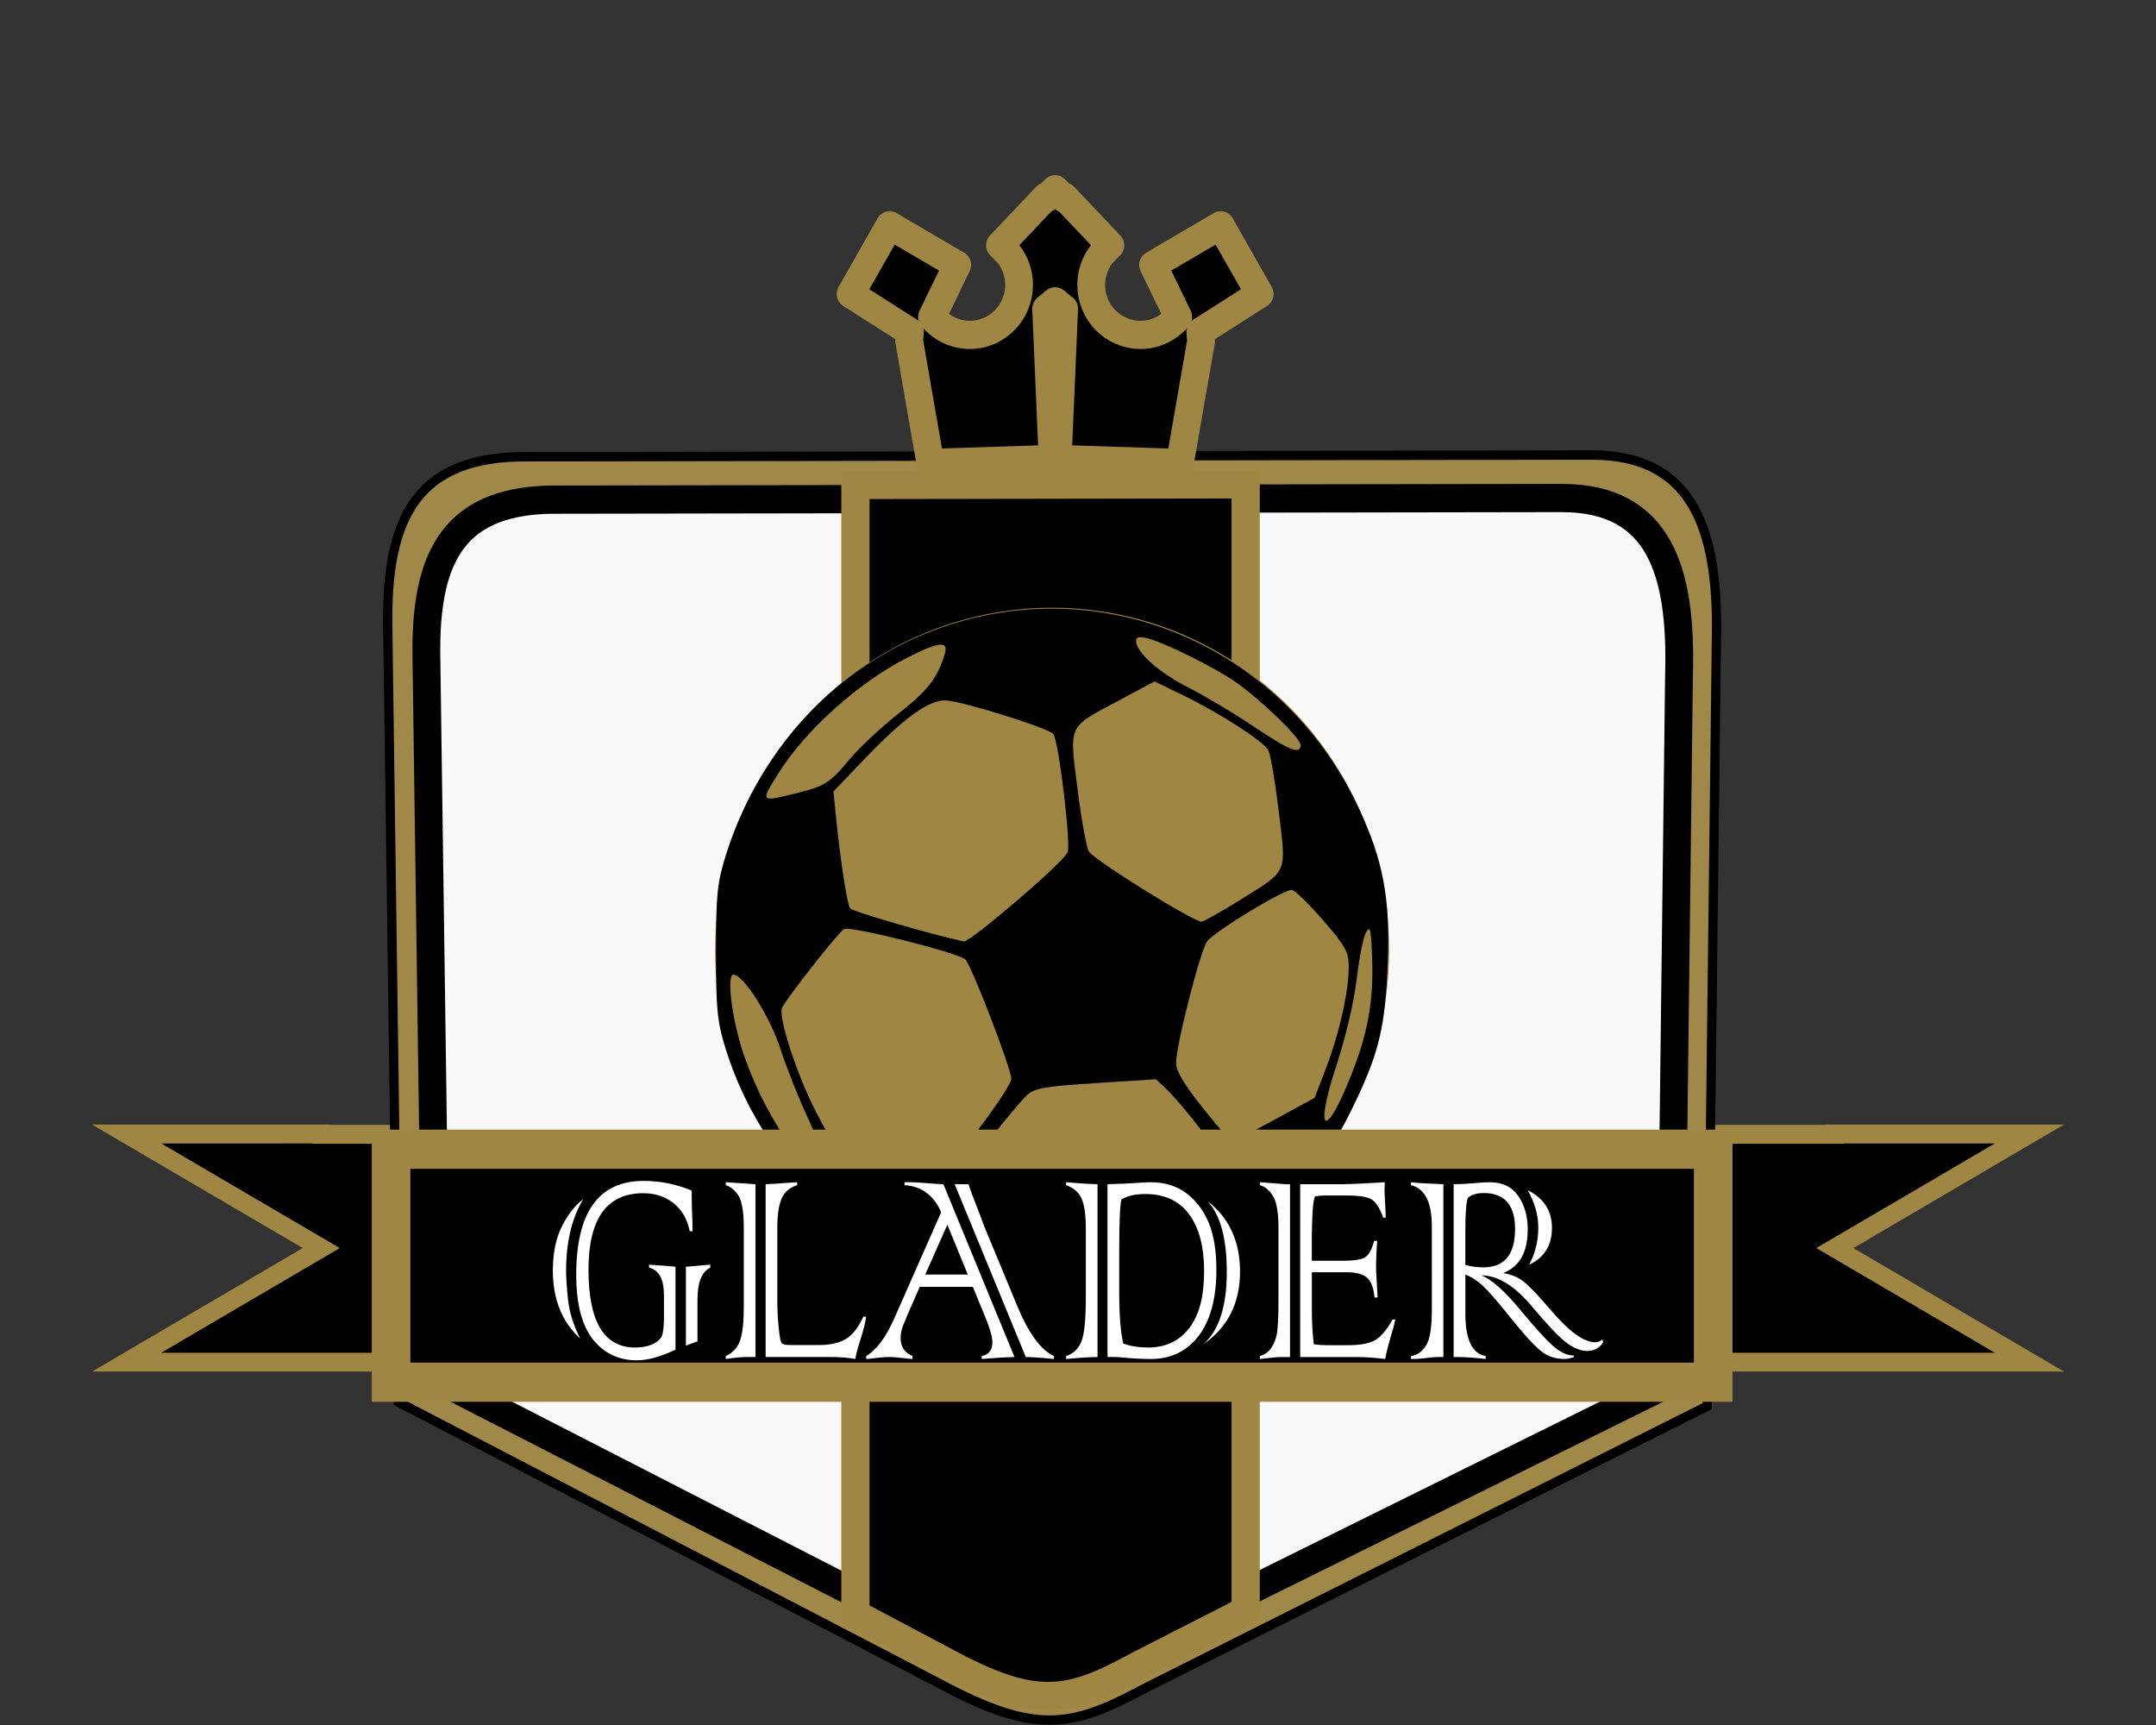 <?xml version="1.0" encoding="UTF-8" standalone="no"?>
<!-- Created with Inkscape (http://www.inkscape.org/) -->

<svg
   xmlns:dc="http://purl.org/dc/elements/1.1/"
   xmlns:cc="http://creativecommons.org/ns#"
   xmlns:rdf="http://www.w3.org/1999/02/22-rdf-syntax-ns#"
   xmlns:svg="http://www.w3.org/2000/svg"
   xmlns="http://www.w3.org/2000/svg"
   xmlns:sodipodi="http://sodipodi.sourceforge.net/DTD/sodipodi-0.dtd"
   xmlns:inkscape="http://www.inkscape.org/namespaces/inkscape"
   version="1.1"
   id="svg2"
   width="320"
   height="256"
   viewBox="0 0 320 256"
   sodipodi:docname="glader.svg"
   inkscape:version="0.92.4 (5da689c313, 2019-01-14)">
  <rect x="0" y="0" width="320" height="256" fill="#333333" stroke="none"/>
  <defs
     id="defs6" />
  <sodipodi:namedview
     pagecolor="#ffffff"
     bordercolor="#666666"
     borderopacity="1"
     objecttolerance="10"
     gridtolerance="10"
     guidetolerance="10"
     inkscape:pageopacity="0"
     inkscape:pageshadow="2"
     inkscape:window-width="1366"
     inkscape:window-height="705"
     id="namedview4"
     showgrid="false"
     inkscape:zoom="1.1751915"
     inkscape:cx="58.91756"
     inkscape:cy="148.01177"
     inkscape:window-x="-8"
     inkscape:window-y="-8"
     inkscape:window-maximized="1"
     inkscape:current-layer="svg2" />
  <g
     id="g854"
     transform="matrix(0.961,0,0,0.961,6.252,19.616)">
    <g
       transform="matrix(1.431,0,0,1.453,-8.027,-58.999)"
       id="g1051">
      <g
         id="g1013">
        <path
           inkscape:connector-curvature="0"
           id="path979"
           d="m 14.736,147.082 20.998,12.123 -20.998,12.123 h 20.998 163.359 20.998 l -20.998,-12.123 20.998,-12.123 h -20.998 v 0.031 H 35.735 v -0.031 z"
           style="fill:#000000;fill-opacity:1;stroke:#9f8643;stroke-width:2;stroke-linecap:butt;stroke-linejoin:miter;stroke-miterlimit:4;stroke-dasharray:none;stroke-opacity:1" />
        <g
           transform="translate(-416.373,60.169)"
           id="g969">
          <g
             id="g917"
             transform="translate(21.661,-4.814)">
            <path
               sodipodi:nodetypes="ccccccccc"
               inkscape:connector-curvature="0"
               id="path821"
               d="m 437.62,37.58 1.157,82.644 58.22,29.82 c 10.652,5.641 14.437,4.786 22.474,0.525 l 60.56,-29.919 0.989,-80.948 c 0.316,-11.558 -2.109,-20.095 -13.327,-20.138 l -114.917,0.183 c -11.911,-0.138 -15.3,6.363 -15.155,17.833 z"
               style="fill:#a08849;fill-opacity:1;stroke:#000000;stroke-width:1px;stroke-linecap:butt;stroke-linejoin:miter;stroke-opacity:1" />
            <path
               sodipodi:nodetypes="ccccccccc"
               inkscape:connector-curvature="0"
               id="path821-4"
               d="m 441.795,40.887 1.09,76.851 54.889,27.73 c 10.042,5.246 13.611,4.45 21.189,0.488 l 57.095,-27.822 0.932,-75.274 c 0.298,-10.748 -1.988,-18.687 -12.564,-18.727 l -108.343,0.17 c -11.229,-0.129 -14.425,5.917 -14.288,16.583 z"
               style="fill:#f9f9f9;fill-opacity:1;stroke:#000000;stroke-width:3;stroke-linecap:butt;stroke-linejoin:miter;stroke-miterlimit:4;stroke-dasharray:none;stroke-opacity:1" />
            <path
               inkscape:connector-curvature="0"
               id="path821-4-1"
               d="m 530.219,22.654 -42.119,0.068 V 142.759 l 9.432,4.912 c 10.042,5.407 13.61,4.588 21.188,0.503 l 11.5,-5.776 z"
               style="fill:#000000;fill-opacity:1;stroke:#9f8643;stroke-width:3.046;stroke-linecap:butt;stroke-linejoin:miter;stroke-miterlimit:4;stroke-dasharray:none;stroke-opacity:1" />
            <path
               inkscape:connector-curvature="0"
               id="rect857"
               d="m 509.654,-8.685 -0.971,0.971 v -0.188 l -4.984,5.174 0.922,0.922 c 0.738,0.935 1.141,2.09 1.145,3.281 -3.1e-4,2.938 -2.382,5.32 -5.32,5.32 -1.575,-0.002 -3.069,-0.702 -4.078,-1.912 l 2.719,-5.521 -7.295,-4.211 -4.211,7.295 6.402,4.02 -0.08,0.977 2.287,12.967 13.189,-0.426 -0.695,-15.971 0.971,-0.783 h 0.002 l 0.971,0.783 -0.695,15.971 13.189,0.426 2.287,-12.967 -0.08,-0.977 6.402,-4.02 -4.211,-7.295 -7.295,4.211 2.719,5.521 c -1.009,1.21 -2.503,1.91 -4.078,1.912 -2.938,-3.03e-4 -5.32,-2.382 -5.32,-5.32 0.004,-1.191 0.407,-2.346 1.145,-3.281 l 0.922,-0.922 -4.984,-5.174 v 0.188 l -0.971,-0.969 z"
               style="opacity:1;fill:#000000;fill-opacity:1;fill-rule:evenodd;stroke:#9f8643;stroke-width:3;stroke-linecap:square;stroke-linejoin:round;stroke-miterlimit:4;stroke-dasharray:none;stroke-opacity:1;paint-order:stroke markers fill" />
          </g>
          <g
             id="g959"
             transform="translate(-53.551,97.641)">
            <circle
               r="34.876"
               cy="-30.287"
               cx="584.543"
               id="path904"
               style="opacity:1;fill:#9f8643;fill-opacity:1;fill-rule:evenodd;stroke:#9f8643;stroke-width:3;stroke-linecap:square;stroke-linejoin:round;stroke-miterlimit:4;stroke-dasharray:none;stroke-opacity:1;paint-order:stroke markers fill" />
            <path
               inkscape:connector-curvature="0"
               id="path949"
               d="m 575.583,5.233 c -12.252,-3.096 -22.47,-12.847 -26.303,-25.102 -0.888,-2.839 -1.016,-4.124 -1.016,-10.179 0,-6.061 0.128,-7.336 1.016,-10.164 3.418,-10.873 11.267,-19.516 21.482,-23.656 18.052,-7.316 38.431,0.72 46.866,18.481 2.644,5.567 3.413,9.581 3.141,16.4 -0.274,6.892 -0.917,9.558 -3.661,15.182 -1.792,3.672 -2.548,4.654 -7.023,9.125 -4.476,4.471 -5.459,5.226 -9.135,7.016 -5.841,2.844 -8.259,3.402 -15.611,3.602 -5.272,0.144 -6.848,0.03 -9.757,-0.705 z m 19.405,-2.094 c 4.9,-1.594 3.489,-2.405 -1.843,-1.06 -1.948,0.492 -4.849,0.724 -9.395,0.752 -3.617,0.022 -6.719,0.182 -6.893,0.356 -0.808,0.806 2.228,1.181 8.482,1.048 5.474,-0.117 7.265,-0.32 9.648,-1.096 z m -4.011,-1.845 c 4.71,-0.846 4.976,-1.021 8.227,-5.427 1.676,-2.271 3.047,-4.326 3.047,-4.565 0,-0.526 -3.801,-5.337 -5.374,-6.803 l -1.123,-1.047 -6.474,0.407 c -5.475,0.344 -6.622,0.539 -7.434,1.263 -1.135,1.013 -7.348,8.726 -7.348,9.123 0,0.374 4.033,5.407 5.115,6.382 1.617,1.459 5.639,1.694 11.363,0.666 z m -31.521,-9.36 c 0.165,-0.835 -0.255,-2.227 -1.407,-4.656 -0.903,-1.906 -2.175,-5.078 -2.826,-7.049 -1.154,-3.495 -3.986,-7.895 -5.081,-7.895 -0.797,0 -0.109,5.072 1.178,8.676 1.296,3.631 3.093,7.003 5.36,10.058 1.742,2.349 2.44,2.567 2.776,0.866 z m 13.833,0.65 c 1.51,-1.184 6.847,-8.335 6.849,-9.175 0.002,-1.046 -4.237,-11.915 -4.943,-12.672 -0.653,-0.701 -12.443,-3.622 -13.112,-3.248 -0.594,0.332 -6.019,7.106 -6.682,8.344 -0.489,0.912 1.676,7.412 3.75,11.263 l 1.255,2.329 5.637,1.817 c 6.473,2.086 6.332,2.06 7.246,1.343 z m 35.25,-4.828 4.336,-2.325 1.238,-3.19 c 1.438,-3.708 2.43,-8.042 2.441,-10.668 0.007,-1.65 -0.282,-2.175 -2.735,-4.981 -1.508,-1.725 -3.036,-3.194 -3.396,-3.263 -0.728,-0.14 -8.107,4.253 -9.129,5.435 -0.72,0.833 -3.382,11.071 -3.375,12.98 0.003,0.834 0.892,2.297 2.902,4.776 1.594,1.965 3.007,3.571 3.139,3.567 0.133,-0.003 2.193,-1.053 4.578,-2.332 z m 8.396,-5.026 c 1.716,-4.345 2.31,-7.699 2.147,-12.128 -0.116,-3.14 -0.213,-3.547 -0.662,-2.766 -0.289,0.504 -0.744,2.746 -1.01,4.981 -0.289,2.426 -1.172,6.129 -2.191,9.185 -2.467,7.397 -1.141,7.96 1.716,0.728 z m -39.092,-15.879 c 4.398,-3.535 7.934,-6.709 8.36,-7.504 0.399,-0.744 -0.91,-11.594 -1.517,-12.576 -0.368,-0.595 -9.927,-3.537 -11.649,-3.586 -1.83,-0.052 -4.544,1.895 -8.894,6.382 l -3.202,3.303 0.296,2.91 c 0.445,4.366 1.172,9.006 1.49,9.505 0.208,0.327 8.923,2.822 12.298,3.521 0.17,0.035 1.438,-0.844 2.819,-1.954 z m 26.817,-2.353 c 5.424,-3.322 5.167,-2.762 4.345,-9.501 -0.383,-3.138 -0.884,-6.056 -1.114,-6.485 -0.519,-0.969 -5.206,-3.953 -9.25,-5.889 l -3.043,-1.457 -3.832,2.018 c -5.624,2.962 -5.377,2.434 -4.467,9.534 0.42,3.284 0.973,6.234 1.228,6.556 0.845,1.068 11.244,7.428 12.145,7.428 0.215,0 2.01,-0.992 3.99,-2.205 z m -47.91,-11.398 c 3.245,-0.775 3.8,-1.119 5.974,-3.694 1.027,-1.217 3.403,-3.401 5.278,-4.853 3.151,-2.439 4.184,-3.758 4.96,-6.33 0.423,-1.399 -0.681,-1.274 -4.146,0.469 -5.184,2.608 -10.928,7.698 -13.81,12.237 -1.955,3.079 -1.972,3.059 1.743,2.171 z m 54.608,-5.174 c 0,-0.736 -4.326,-4.858 -7.049,-6.717 -2.307,-1.574 -7.712,-4.203 -9.537,-4.637 -0.859,-0.205 -1.188,-0.119 -1.175,0.304 0.036,1.215 2.476,3.353 5.62,4.925 1.789,0.894 4.98,2.77 7.092,4.167 3.88,2.568 5.05,3.022 5.05,1.957 z"
               style="fill:#000000;stroke-width:0.433" />
          </g>
        </g>
        <rect
           y="148.698"
           x="43.27"
           height="24.764"
           width="142.698"
           id="rect1000"
           style="opacity:1;fill:#000000;fill-opacity:1;fill-rule:evenodd;stroke:#9f8643;stroke-width:4.165;stroke-linecap:square;stroke-linejoin:miter;stroke-miterlimit:4;stroke-dasharray:none;stroke-opacity:1;paint-order:stroke markers fill" />
      </g>
      <g
         aria-label="GLADER"
         transform="scale(0.934,1.071)"
         style="font-style:normal;font-variant:normal;font-weight:normal;font-stretch:normal;font-size:106.641px;line-height:1.25;font-family:'Digital Dismay';-inkscape-font-specification:'Digital Dismay';letter-spacing:0px;word-spacing:0px;fill:#000000;fill-opacity:1;stroke:none;stroke-width:1.25"
         id="text1017">
        <path
           inkscape:connector-curvature="0"
           d="m 80.401,158.341 v -7.843 q 0.781,-0.033 1.432,-0.098 1.058,-0.098 1.383,-0.098 v 0.293 q -1.481,0.602 -1.481,3.189 v 4.133 q -0.114,0.016 -0.635,0.195 -0.26,0.065 -0.423,0.13 -0.163,0.065 -0.277,0.098 z M 68.539,143.793 q -1.985,2.815 -1.985,7.127 0,1.009 0.228,2.88 0.228,1.839 1.399,3.824 -3.157,-2.473 -3.157,-6.737 0,-2.62 1.058,-4.41 1.041,-1.757 2.457,-2.685 z m 10.658,6.704 v 8.234 q -2.587,1.058 -4.459,1.058 -3.157,0 -5.093,-2.083 -0.96,-1.058 -1.448,-2.669 -0.472,-1.611 -0.472,-3.743 0,-9.308 7.794,-9.308 2.864,0 5.549,0.96 0,1.513 0.049,2.327 0.049,0.7 0.049,1.709 h -0.325 q -0.391,-1.757 -1.839,-2.766 -1.481,-1.009 -3.531,-1.009 -6.33,0 -6.33,7.599 0,7.713 5.386,7.713 2.148,0 3.043,-1.025 0.293,-0.537 0.293,-1.985 v -2.197 q 0,-2.359 -1.725,-2.717 v -0.293 q 0.602,0.033 1.676,0.098 0.83,0.065 1.383,0.098 z"
           style="font-style:normal;font-variant:normal;font-weight:normal;font-stretch:normal;font-size:33.325px;font-family:'Colonna MT';-inkscape-font-specification:'Colonna MT';fill:#ffffff;stroke-width:1.25"
           id="path1019" />
        <path
           inkscape:connector-curvature="0"
           d="m 97.145,159.463 h -7.534 v -17.151 q 1.107,-0.033 2.473,-0.13 1.269,-0.065 1.172,-0.065 v 0.293 q -1.253,0.325 -1.774,1.285 -0.521,0.993 -0.521,2.945 v 7.078 q 0,1.595 0.163,2.848 0.146,1.318 0.342,1.513 0.179,0.195 0.944,0.195 h 3.417 q 1.806,0 2.994,-0.57 1.188,-0.57 2.083,-2.246 h 0.325 q -0.114,0.781 -0.732,2.473 -0.407,1.074 -0.521,1.725 -1.318,-0.195 -2.831,-0.195 z m -12.139,-17.346 3.433,0.195 v 17.151 h -1.009 q -0.928,0 -2.425,0.195 v -0.293 q 1.204,-0.472 1.643,-1.513 0.439,-1.058 0.439,-3.385 v -7.778 q 0,-2.49 -0.651,-3.287 -0.667,-0.814 -1.432,-0.993 z"
           style="font-style:normal;font-variant:normal;font-weight:normal;font-stretch:normal;font-size:33.325px;font-family:'Colonna MT';-inkscape-font-specification:'Colonna MT';fill:#ffffff;stroke-width:1.25"
           id="path1021" />
        <path
           inkscape:connector-curvature="0"
           d="m 119.674,159.463 -8.217,-17.151 h 1.595 q 0.325,0.846 0.911,2.132 0.651,1.383 0.732,1.643 0.081,0.146 0.146,0.342 l 3.824,7.925 q 2.001,4.133 4.263,5.012 v 0.293 q -2.213,-0.195 -3.254,-0.195 z m -11.618,-8.185 h 4.914 l -2.359,-4.947 z m 6.948,4.247 -1.448,-3.027 h -6.135 l -1.546,3.027 q 0,0 -0.081,0.212 -0.016,0.016 -0.244,0.472 -0.342,0.683 -0.342,1.399 0,1.237 1.367,1.757 v 0.293 q -0.277,0 -0.96,-0.081 -0.96,-0.114 -1.725,-0.114 -0.7,0 -1.725,0.114 -0.7,0.081 -0.928,0.081 v -0.293 q 1.79,-0.911 3.254,-3.759 l 5.402,-10.512 q -0.618,-1.253 -1.709,-1.936 -1.074,-0.683 -2.522,-0.749 v -0.293 h 0.57 q 0.765,0 2.099,0.098 1.399,0.098 1.822,0.098 l 8.217,17.151 q -1.578,0.033 -3.791,0.195 v -0.293 q 1.237,-0.212 1.237,-1.334 0,-0.83 -0.814,-2.506 z"
           style="font-style:normal;font-variant:normal;font-weight:normal;font-stretch:normal;font-size:33.325px;font-family:'Colonna MT';-inkscape-font-specification:'Colonna MT';fill:#ffffff;stroke-width:1.25"
           id="path1023" />
        <path
           inkscape:connector-curvature="0"
           d="m 140.201,158.194 q 2.701,-2.067 2.701,-7.16 0,-4.979 -2.213,-7.03 1.855,1.22 2.799,2.978 0.944,1.757 0.944,4.003 0,4.686 -4.231,7.209 z m -12.237,-15.882 v 17.151 q -1.155,0 -3.629,0.195 v -0.293 q 1.253,-0.342 1.774,-1.464 0.504,-1.074 0.504,-4.459 v -6.72 q 0,-2.067 -0.504,-3.01 -0.504,-0.928 -1.774,-1.302 v -0.293 q 2.115,0.163 3.629,0.195 z m 2.766,1.513 q -0.26,0.732 -0.26,5.126 v 3.97 q 0,3.564 0.472,5.207 1.253,0.391 2.864,0.391 3.01,0 4.735,-1.904 1.741,-1.92 1.741,-5.646 0,-3.645 -1.725,-5.663 -1.725,-2.018 -5.077,-2.018 -1.741,0 -2.75,0.537 z m -0.618,15.637 h -0.993 v -17.151 q 2.246,-0.049 3.141,-0.114 1.351,-0.081 1.855,-0.081 2.441,0 4.166,1.123 1.709,1.139 2.571,2.978 0.846,1.806 0.846,4.589 0,4.231 -2.034,6.541 -2.05,2.311 -5.549,2.311 -1.627,0 -3.677,-0.179 -0.081,-0.016 -0.325,-0.016 z"
           style="font-style:normal;font-variant:normal;font-weight:normal;font-stretch:normal;font-size:33.325px;font-family:'Colonna MT';-inkscape-font-specification:'Colonna MT';fill:#ffffff;stroke-width:1.25"
           id="path1025" />
        <path
           inkscape:connector-curvature="0"
           d="m 149.672,142.313 h 0.537 v 17.151 h -1.074 q -0.57,0 -2.408,0.195 v -0.293 q 0.879,-0.228 1.334,-0.83 0.472,-0.618 0.635,-1.416 0.179,-0.846 0.179,-3.58 v -6.818 q 0,-2.359 -0.635,-3.238 -0.635,-0.879 -1.513,-1.074 v -0.293 q 0.993,0.065 2.945,0.195 z m 8.217,17.151 h -6.509 v -17.151 h 4.735 q 1.334,0 5.044,-0.195 -0.033,0.488 -0.033,0.732 0,0.325 0.081,1.513 0.049,0.797 0.049,0.862 v 0.407 h -0.277 q -0.586,-1.399 -1.334,-1.806 -0.749,-0.391 -2.815,-0.391 h -2.587 q -0.618,0 -1.139,0.081 -0.293,0.553 -0.342,2.636 l -0.033,1.107 v 2.652 h 3.515 q 1.985,0 2.636,-0.342 0.651,-0.342 1.041,-1.627 h 0.358 q -0.13,1.464 -0.13,2.538 0,0.683 0.098,1.79 0.033,0.325 0.081,1.286 h -0.358 q -0.146,-1.432 -0.862,-1.969 -0.732,-0.537 -2.294,-0.537 h -4.084 v 3.547 q 0,2.05 0.228,3.596 0.683,0.098 1.464,0.098 h 2.473 q 2.018,0 3.043,-0.456 1.074,-0.472 2.115,-2.099 h 0.325 q -0.179,0.749 -0.537,1.725 -0.439,1.269 -0.635,2.197 -1.855,-0.195 -3.32,-0.195 z"
           style="font-style:normal;font-variant:normal;font-weight:normal;font-stretch:normal;font-size:33.325px;font-family:'Colonna MT';-inkscape-font-specification:'Colonna MT';fill:#ffffff;stroke-width:1.25"
           id="path1027" />
        <path
           inkscape:connector-curvature="0"
           d="m 177.839,150.302 q 1.058,-1.676 1.058,-3.694 0,-1.839 -1.22,-3.694 2.799,1.188 2.799,3.743 0,2.587 -2.636,3.645 z m -9.91,-7.99 v 17.151 h -0.7 q -0.407,0 -1.286,0.098 -0.749,0.098 -1.757,0.098 v -0.293 q 1.041,-0.114 1.725,-1.025 0.683,-0.911 0.683,-3.515 V 146.462 q 0,-3.547 -2.408,-4.052 v -0.293 q 1.041,0.114 3.743,0.195 z m 2.538,4.475 v 3.531 q 0.96,0.244 2.083,0.244 3.661,0 3.661,-3.808 0,-3.564 -3.629,-3.564 -1.172,0 -1.822,0.472 -0.293,0.651 -0.293,3.124 z m -0.879,12.676 h -0.472 v -17.151 q 0.976,0 2.083,-0.081 1.269,-0.114 2.067,-0.114 2.229,0 3.32,1.367 1.09,1.351 1.09,3.336 0,3.368 -2.848,4.312 1.416,0.195 2.376,0.846 1.025,0.7 3.108,2.799 3.173,3.222 5.175,3.222 0.407,0 0.83,-0.277 l 0.065,0.293 q -0.651,0.846 -1.806,0.846 -1.237,0 -2.587,-0.928 -1.269,-0.879 -3.791,-3.45 -3.027,-3.124 -5.891,-3.124 1.774,0.553 4.8,3.726 2.132,2.213 3.417,3.222 1.302,1.009 2.49,1.009 v 0.146 q -0.553,0.195 -1.09,0.195 -1.578,0 -2.734,-0.797 -0.618,-0.439 -1.578,-1.334 -0.944,-0.911 -2.278,-2.343 -1.953,-2.083 -2.896,-2.831 -1.009,-0.765 -1.969,-1.074 v 3.856 q 0,3.889 2.343,4.231 v 0.293 q -1.953,-0.195 -3.222,-0.195 z"
           style="font-style:normal;font-variant:normal;font-weight:normal;font-stretch:normal;font-size:33.325px;font-family:'Colonna MT';-inkscape-font-specification:'Colonna MT';fill:#ffffff;stroke-width:1.25"
           id="path1029" />
      </g>
    </g>
  </g>
</svg>
